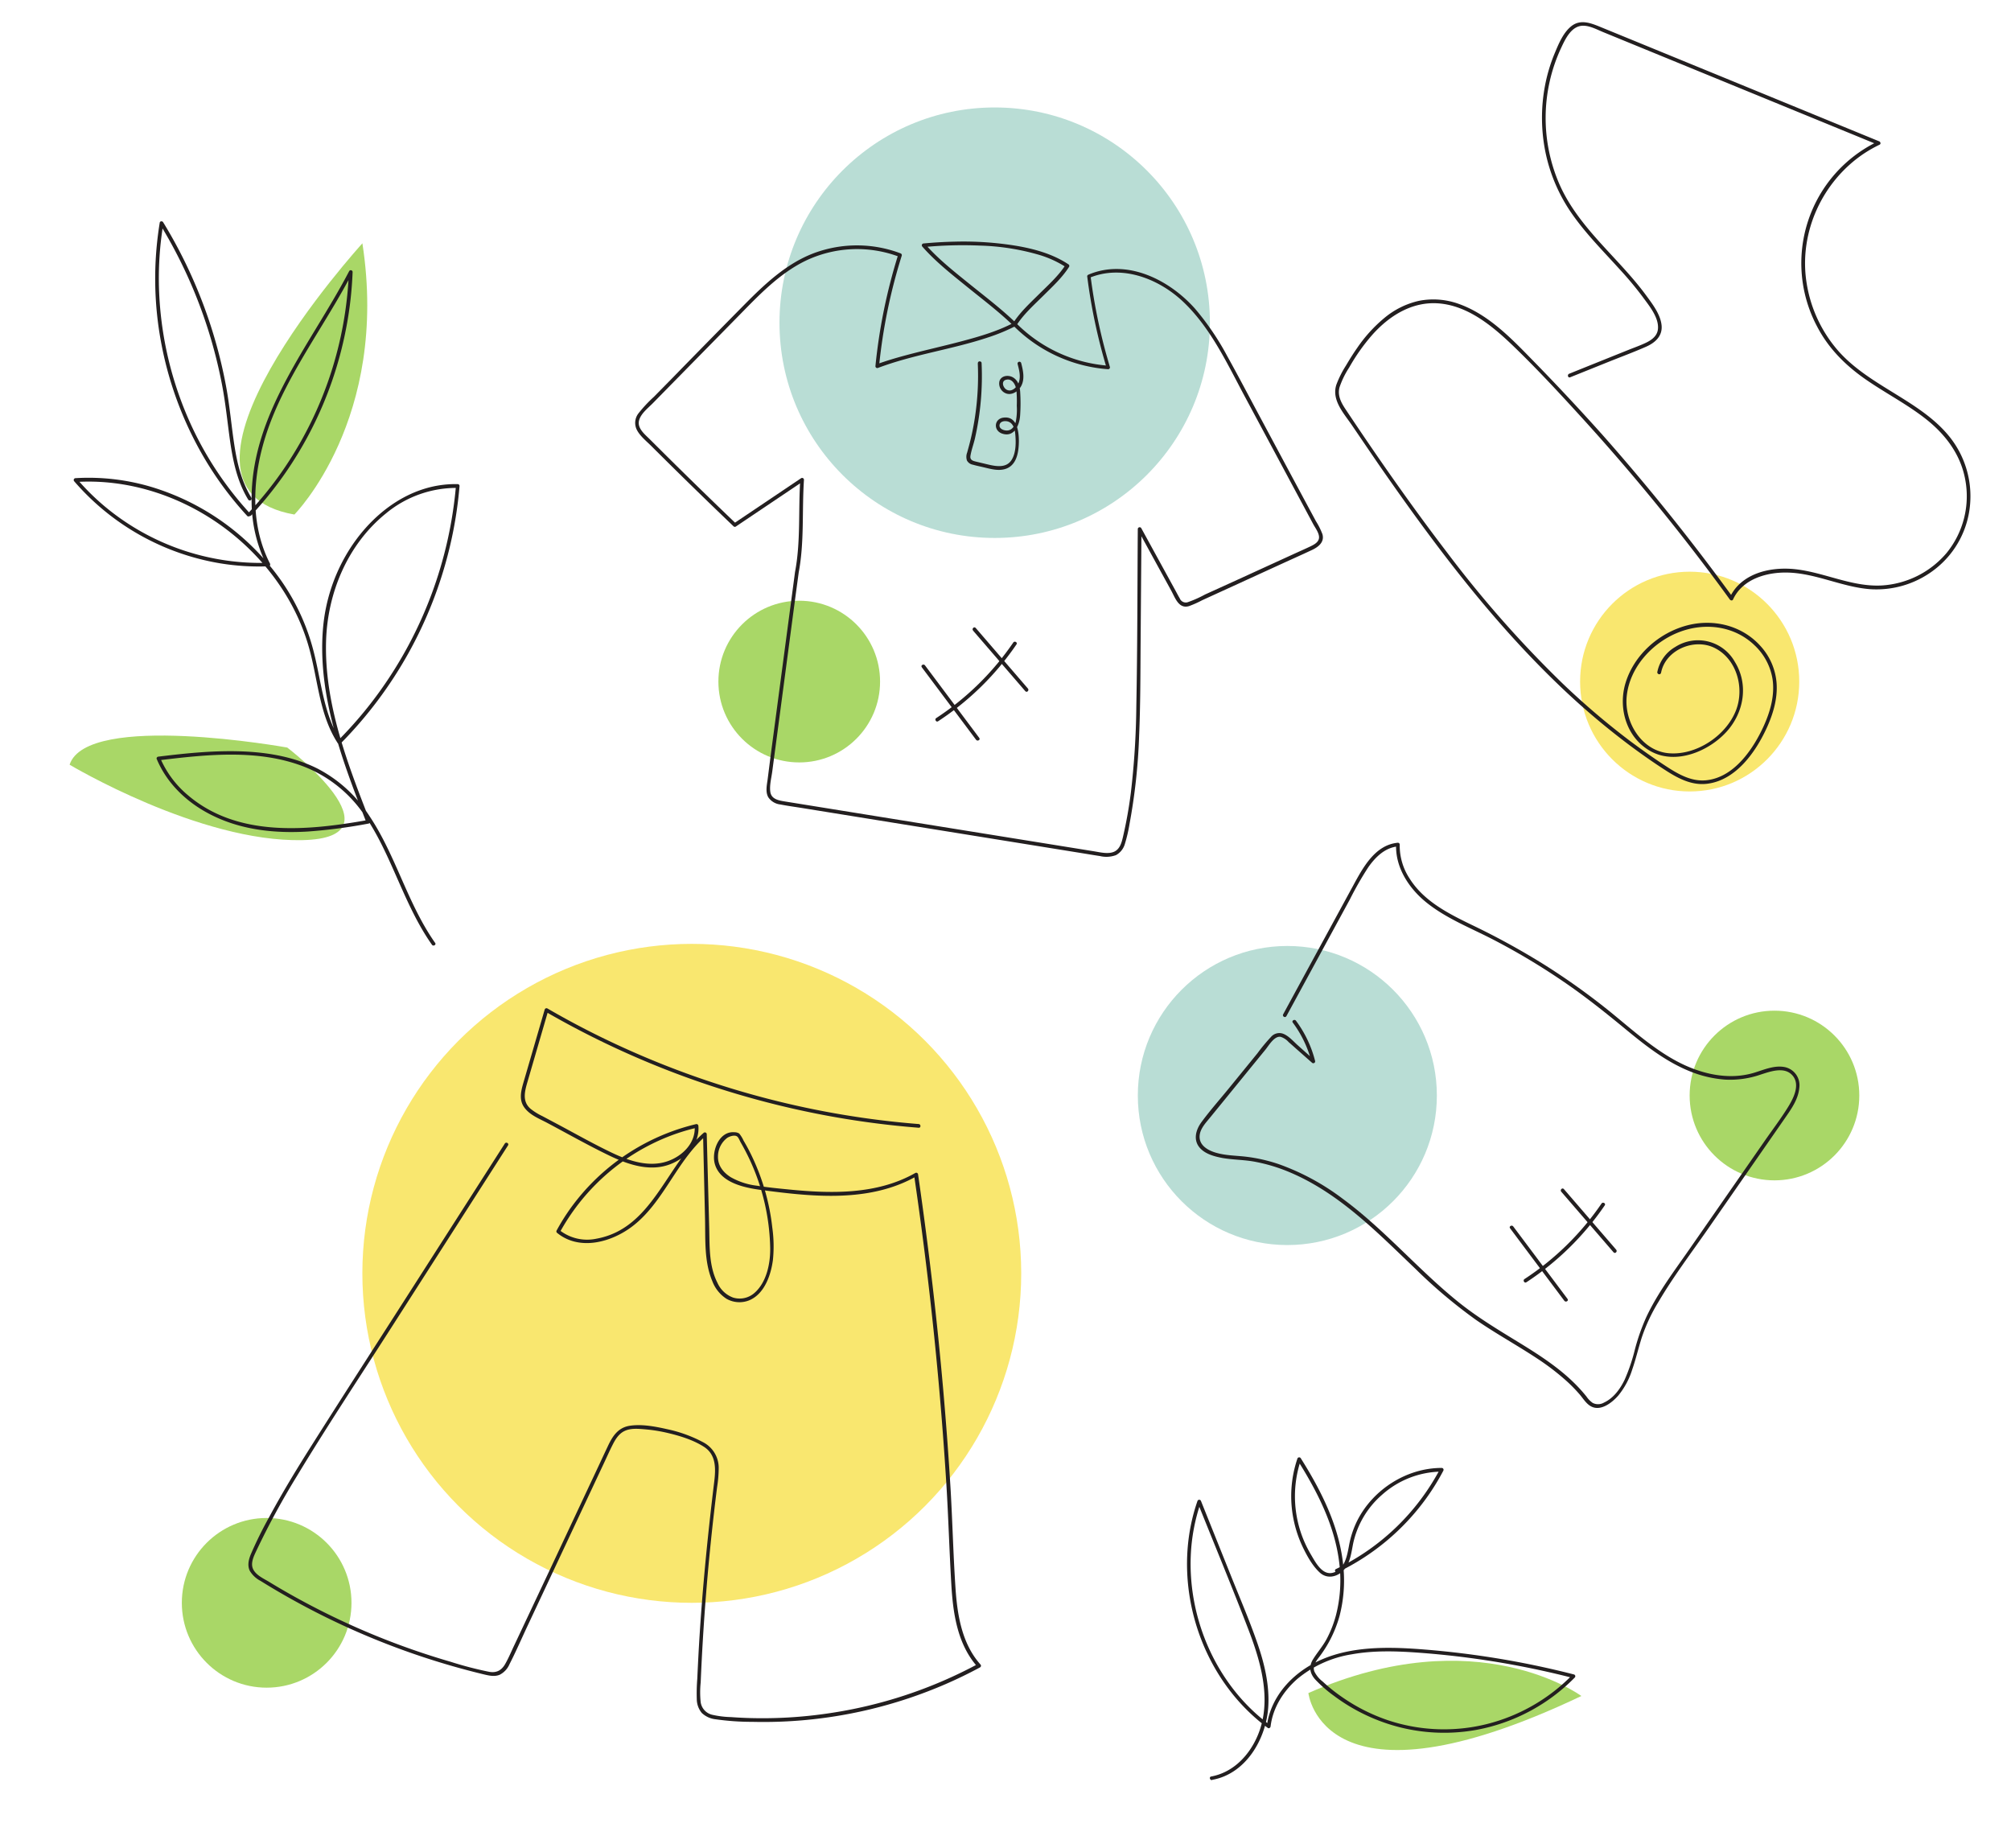 <svg id="Layer_1" data-name="Layer 1" xmlns="http://www.w3.org/2000/svg" viewBox="0 0 680.17 625.02"><defs><style>.cls-1{fill:#a9d767;}.cls-2{fill:#f9e76f;}.cls-3{fill:#b9ddd5;}.cls-4{fill:#231f20;}</style></defs><circle class="cls-1" cx="90.19" cy="542.03" r="28.69"/><path class="cls-1" d="M442.53,572.54s4.64,42.68,92.33,1C534.86,573.56,499.73,547.4,442.53,572.54Z"/><path class="cls-1" d="M99.57,174s32.18-32.37,23-91.72C122.56,82.32,47.23,164.9,99.57,174Z"/><path class="cls-1" d="M97.16,252.8s-67.74-12.23-73.62,5.8c0,0,43.86,26.25,78.72,25.51S97.16,252.8,97.16,252.8Z"/><circle class="cls-2" cx="233.98" cy="430.61" r="111.42"/><ellipse class="cls-2" cx="571.49" cy="230.49" rx="37.06" ry="37.16"/><circle class="cls-1" cx="600.17" cy="370.47" r="28.69"/><circle class="cls-3" cx="435.41" cy="370.47" r="50.57"/><circle class="cls-1" cx="270.32" cy="230.49" r="27.34"/><circle class="cls-3" cx="336.43" cy="109.13" r="72.79"/><path class="cls-4" d="M435.11,343.6l14.27-26.24,7.14-13.13a112.53,112.53,0,0,1,6.3-11c2.4-3.4,5.62-6.59,10-7l-.63-.62c-.26,7.74,4.3,14.73,10.12,19.47,6.78,5.51,15.09,8.7,22.78,12.69a230.21,230.21,0,0,1,23.3,13.9c7.52,5.1,14.59,10.74,21.6,16.52,6.57,5.41,13.38,10.76,21.33,14a39.35,39.35,0,0,0,12.26,2.91,31.59,31.59,0,0,0,11.81-1.67c3.28-1.05,8.09-2.87,10.84.22s.38,7.72-1.38,10.58c-2.45,4-5.33,7.76-8,11.61l-8.52,12.26-16.91,24.32c-5.15,7.41-10.73,14.74-14.58,22.94a69.07,69.07,0,0,0-3.88,11,62.42,62.42,0,0,1-3.44,10.17c-1.5,3.12-3.74,6.26-7,7.78a4,4,0,0,1-3.82.12,8.26,8.26,0,0,1-2.12-2.17,52.07,52.07,0,0,0-4-4.43c-5.56-5.51-12.2-9.77-18.84-13.84-7.09-4.34-14.19-8.6-20.67-13.84-13.55-10.95-24.87-24.42-38.93-34.76a80.55,80.55,0,0,0-21.53-11.67,54.16,54.16,0,0,0-11.59-2.6c-3.34-.36-6.68-.37-9.92-1.35-2.73-.83-5.69-2.58-5.34-5.86.25-2.32,2.08-4.22,3.49-5.95l4.73-5.8,9.3-11.42,4.74-5.8c1.13-1.39,3-4.69,5.13-4.31a6.13,6.13,0,0,1,2.7,1.77c.85.74,1.69,1.49,2.53,2.24l5.43,4.79a.63.63,0,0,0,1-.61,38.81,38.81,0,0,0-6.48-13.64c-.48-.64-1.56,0-1.08.63a38,38,0,0,1,6.36,13.35l1-.61-5.6-5c-1.5-1.32-3-3.13-4.9-3.92a3.72,3.72,0,0,0-4.2,1,59.29,59.29,0,0,0-4.59,5.53l-9.78,12c-3.06,3.75-6.32,7.42-9.18,11.32-1.88,2.55-2.85,5.94-.63,8.59,1.85,2.2,5,3,7.67,3.52,3.59.63,7.25.59,10.84,1.24a57.28,57.28,0,0,1,12.24,3.71c16.6,7.08,29.31,20.2,42.14,32.43a171.43,171.43,0,0,0,20.64,17.41c6.78,4.68,14,8.61,20.88,13.18a82.7,82.7,0,0,1,9.76,7.51,51.92,51.92,0,0,1,4.28,4.37c1.22,1.39,2.27,3.25,3.94,4.15,3.29,1.78,7.12-1.26,9.2-3.63a26.23,26.23,0,0,0,4.76-8.88c1.22-3.52,2.06-7.16,3.19-10.72A59.25,59.25,0,0,1,561,440.15c4.9-8.32,10.78-16.11,16.29-24L594.77,391l8.8-12.67c2.19-3.15,4.64-6.5,5-10.45a6.26,6.26,0,0,0-4.83-7c-3.54-.75-7.19.91-10.51,1.91-8.87,2.66-18.42.25-26.36-4.05s-14.94-10.6-22-16.36a232.42,232.42,0,0,0-22.55-16.15,250.48,250.48,0,0,0-24.48-13.43c-7.91-3.84-16.23-8-21.08-15.71a20.2,20.2,0,0,1-3.34-11.47.62.62,0,0,0-.62-.63c-7.79.71-11.88,8.54-15.21,14.65l-15,27.56L434,343c-.38.71.7,1.34,1.08.63Z"/><path class="cls-4" d="M561.79,227.64c1.39-7.79,11.09-11.92,18-8.59,7.64,3.69,10.32,13.64,7.35,21.2-3.35,8.55-13.36,15.21-22.61,14.48s-15.25-10.54-14.33-19.3c1-9.81,8.69-18.16,17.66-21.64,8.71-3.38,18.69-2.18,25.56,4.42a20.08,20.08,0,0,1,6.08,11.33c.85,5.49-.74,11.09-3,16.05-3.57,7.81-10,17.27-19.32,18.26-5.19.56-9.71-2.14-13.89-4.87s-8-5.46-11.94-8.38a255.76,255.76,0,0,1-22.67-19.3,381.31,381.31,0,0,1-39.17-44.37c-12-15.68-23.35-31.94-34.31-48.38-1.55-2.31-2.91-4.75-2.13-7.61a29.3,29.3,0,0,1,3.24-6.63,66.27,66.27,0,0,1,7.76-11c5.78-6.52,13.54-11.42,22.55-10.71,9.77.77,18,7.52,24.78,14,7.69,7.37,15,15.22,22.17,23.07q22.13,24.15,42,50.27,4.82,6.34,9.5,12.8c.25.34.87.47,1.08,0,3.23-7,11.5-9.33,18.67-9.11,9.53.29,18.33,4.94,27.83,5.62a32.16,32.16,0,0,0,22.56-7.36,31,31,0,0,0,11.11-21.2,32.12,32.12,0,0,0-6.89-22.93c-4.89-6.12-11.64-10.38-18.22-14.45-6.89-4.26-14-8.48-19.42-14.6A45.61,45.61,0,0,1,611,95.43c-2.58-16.84,5.32-34.05,19.43-43.5a45.45,45.45,0,0,1,5.29-3c.54-.26.3-1-.15-1.14L582,25.8,555.34,14.87,541.89,9.36c-3.5-1.43-7.28-3.14-10.58-.38-2.63,2.19-4.12,5.8-5.41,8.88a55.29,55.29,0,0,0-3.37,11.26,58.35,58.35,0,0,0,.26,22.73,56.26,56.26,0,0,0,9.45,21.24c4.59,6.41,10.16,12,15.46,17.86a116.67,116.67,0,0,1,7.89,9.44c2.18,3,5.51,6.93,5.17,10.84-.19,2.29-2,3.67-3.92,4.61s-4.15,1.72-6.22,2.55l-13.34,5.36-6.55,2.64c-.74.29-.42,1.5.33,1.2l13.11-5.27c4.2-1.68,8.46-3.26,12.6-5.08,3.09-1.37,5.6-3.64,5.21-7.29s-3.05-7.1-5.18-10c-9.31-12.72-22.54-22.57-29.16-37.19a56.16,56.16,0,0,1,.25-46.29c1.49-3.18,3.58-7.9,7.75-7.77,2.28.07,4.55,1.32,6.62,2.17l6.61,2.71,26.67,10.93,53.1,21.77L635.25,49l-.15-1.15a45.66,45.66,0,0,0-20.48,62.62c3.82,7.33,9.54,13.06,16.28,17.75s13.94,8.36,20.34,13.37c6.67,5.23,11.82,11.95,13.42,20.43a30.38,30.38,0,0,1-6.25,24.95A31.21,31.21,0,0,1,636.23,198c-9.9.45-19-4.32-28.69-5.47-6.73-.8-14.67.39-19.63,5.4a14.52,14.52,0,0,0-2.85,4.13h1.08q-20.67-28.47-44-54.84Q530.32,134,517.9,121.33c-7-7.18-14.52-14.9-24.18-18.44a25.29,25.29,0,0,0-13.83-1.15,27.77,27.77,0,0,0-11.57,5.71,48.92,48.92,0,0,0-9.28,10.2c-1.37,1.95-2.64,4-3.82,6a34.11,34.11,0,0,0-3.25,6.51c-1.64,5.18,2.58,9.66,5.29,13.64q4.49,6.61,9,13.2c6.09,8.79,12.29,17.5,18.71,26.05,12.75,17,26.4,33.33,41.7,48.07a256.55,256.55,0,0,0,24,20.53c4.24,3.18,8.58,6.24,13.06,9.1,4.2,2.68,8.8,5,13.93,4.26,9.42-1.29,15.95-10.42,19.68-18.39,2.31-4.94,4-10.4,3.52-15.91a20.94,20.94,0,0,0-5.2-12c-6.24-7.14-16-9.59-25.07-7.21-9.49,2.51-17.81,9.86-20.75,19.32-2.69,8.64.28,18.75,8.5,23.25,8.52,4.67,19.65,0,25.7-6.71,5.83-6.48,7.44-15.92,2.74-23.52a14.27,14.27,0,0,0-20.16-5.06,12.62,12.62,0,0,0-6.07,8.45c-.14.79,1.06,1.13,1.2.34Z"/><path class="cls-4" d="M310.72,380.12a297.38,297.38,0,0,1-51-8.55A298.69,298.69,0,0,1,211,354.35q-13.24-6-25.85-13.32a.64.64,0,0,0-.92.37l-6.93,23.8c-.85,2.93-2,6.32-.1,9.12s5.28,4,8,5.47c7,3.72,14,7.69,21.13,11.11,5.89,2.81,12.83,5.19,19.34,3.16,5.75-1.8,11.08-6.89,10.54-13.31a.64.64,0,0,0-.79-.6A73.29,73.29,0,0,0,195.74,405a70.33,70.33,0,0,0-7.47,11.11.63.63,0,0,0,.09.76c6.44,5.33,15.26,3.93,22.08.1,8.15-4.55,12.92-12.55,17.91-20.11,3.07-4.65,6.3-9.2,10.51-12.88l-1.07-.44.67,28.53c.16,7-.34,14.54,2.45,21.14a12.15,12.15,0,0,0,4.81,6,8.85,8.85,0,0,0,7.56.57c5.28-2.11,7.48-8.6,8.15-13.76a45.62,45.62,0,0,0-.22-10.89,74,74,0,0,0-2.41-12.26,75,75,0,0,0-4.31-11.49q-1.35-2.89-3-5.66a10.59,10.59,0,0,0-1.47-2.39,3,3,0,0,0-1.6-.44c-5.23-.46-7.83,6.47-6.66,10.68,1.78,6.42,10.07,8.1,15.68,8.84,15.49,2.06,32.58,3.95,47.42-2.15a45,45,0,0,0,5.22-2.55l-.92-.37q5.13,34.83,8.29,69.93,1.56,17.33,2.64,34.7c.68,11.14,1,22.29,1.65,33.44.56,10,2,20.56,8.9,28.3l.12-1a153.57,153.57,0,0,1-50.44,16.68A152,152,0,0,1,253.82,581q-3.31-.09-6.63-.33a32.34,32.34,0,0,1-6.2-.76,5.12,5.12,0,0,1-4-4.26,31.93,31.93,0,0,1,0-6.7q1.23-29.43,4.66-58.71c.28-2.45.58-4.89.89-7.34a42.88,42.88,0,0,0,.54-6.2,9.76,9.76,0,0,0-5.1-8.89,46,46,0,0,0-12.28-4.49c-4-.91-8.56-1.78-12.63-1.18s-5.93,3.6-7.52,7c-2.11,4.47-4.2,9-6.31,13.44l-12.67,27L174,556.25c-1,2.08-1.87,4.21-3,6.23-1.22,2.27-2.91,3.34-5.54,2.88a122.35,122.35,0,0,1-13-3.38,254.64,254.64,0,0,1-50.12-20.54q-5.85-3.15-11.51-6.61c-1.7-1-3.94-2.05-5-3.79-1.4-2.21.09-4.91,1.06-7a265.82,265.82,0,0,1,13.47-24.77c10.06-16.63,20.81-32.86,31.3-49.23L164,399.56l7.82-12.21c.44-.68-.64-1.31-1.08-.63l-32.89,51.36c-10.79,16.86-21.67,33.67-32.37,50.6-5.07,8-10,16.11-14.5,24.47a139.07,139.07,0,0,0-6.16,12.49c-.72,1.76-1.21,3.77-.33,5.57a9.08,9.08,0,0,0,3.63,3.4,256.8,256.8,0,0,0,75.12,31.52c1.86.45,3.93,1,5.78.22a7.12,7.12,0,0,0,3.3-3.56c2.2-4.28,4.12-8.74,6.17-13.1l25.77-54.88c1-2.11,1.93-4.25,3-6.33.92-1.82,2.07-3.66,4-4.57,2.11-1,4.68-.74,6.94-.55a51.84,51.84,0,0,1,7,1.08c4.37,1,9.1,2.39,12.9,4.83,4.09,2.63,4,7.21,3.5,11.54-2.41,19.78-4.35,39.58-5.4,59.49q-.19,3.69-.36,7.38a62,62,0,0,0-.17,7,7.38,7.38,0,0,0,1.7,4.6,8,8,0,0,0,4.58,2.12,88.06,88.06,0,0,0,12.58.88q6.75.16,13.49-.27a155.24,155.24,0,0,0,51.71-12.45q6-2.6,11.74-5.7a.63.63,0,0,0,.13-1c-6.28-7.06-7.82-16.73-8.43-25.84-.73-10.91-1-21.87-1.62-32.79q-2.07-34.5-6.05-68.84-2.23-19.22-5-38.34a.63.63,0,0,0-.92-.38c-13,7.39-28.46,7-42.87,5.57-3.57-.35-7.16-.7-10.7-1.27a23.46,23.46,0,0,1-8.87-2.89c-2.5-1.57-4.38-3.92-4.3-7a7.89,7.89,0,0,1,3.15-6.3c.78-.5,2.41-1.07,3.29-.48.52.35.95,1.53,1.26,2.06.52.89,1,1.79,1.49,2.7a74,74,0,0,1,8.47,33.11c.06,5.16-1.25,11.53-5.33,15.07a7.56,7.56,0,0,1-7.25,1.55,9.32,9.32,0,0,1-5.27-5c-2.86-5.6-2.63-12.18-2.77-18.28L239.2,390l-.16-6.45a.63.63,0,0,0-1.06-.44c-12.79,11.18-17.45,32.38-36.25,35.78A15.11,15.11,0,0,1,189.25,416l.09.76A72.25,72.25,0,0,1,223,385.65a69.71,69.71,0,0,1,12.74-4.3l-.79-.6c.47,5.67-4.07,10.18-9.12,11.93-6.31,2.2-13.13-.11-18.88-2.86-6.42-3.06-12.64-6.61-18.92-9.94l-4.63-2.46a20.11,20.11,0,0,1-4-2.5c-2.94-2.58-1.85-6.13-.9-9.39l6.93-23.79-.92.37a299.52,299.52,0,0,0,46.93,21.95,300.45,300.45,0,0,0,50.28,13.59q14.4,2.57,29,3.72c.8.06.79-1.19,0-1.25Z"/><path class="cls-4" d="M268.87,193.64l-8.24,62.07-1,7.88c-.26,1.92-.79,4.18.21,6a5.65,5.65,0,0,0,4.11,2.46c2.41.48,4.87.8,7.29,1.19l31,5,62,10c2.59.41,5.17.86,7.77,1.25a9.41,9.41,0,0,0,5.46-.32,6.28,6.28,0,0,0,3-3.81,50,50,0,0,0,1.55-6.64,200,200,0,0,0,3.26-30c.44-10.2.43-20.42.5-30.62l.24-31.43.05-7.73-1.16.32,11.24,20.5c1.32,2.42,2.53,6.24,6,5.21a35.61,35.61,0,0,0,4.48-2l5.4-2.47,21.15-9.68c3.45-1.58,6.91-3.12,10.35-4.73,2.21-1,4.56-2.68,3.74-5.47a24.13,24.13,0,0,0-2.19-4.37L442.25,171l-5.43-10.11-11.08-20.68c-3.51-6.54-6.95-13.12-10.56-19.61a90.34,90.34,0,0,0-11-16.22c-8.72-9.8-23-17-36-11.52-.23.1-.5.31-.46.6a190.84,190.84,0,0,0,6.58,31l.6-.79a49.1,49.1,0,0,1-31.2-14.4l.1.75c2.41-3.77,5.91-6.89,9.05-10s6.4-6.11,8.74-9.78a.63.63,0,0,0-.22-.85c-5.24-3.49-11.52-5.23-17.67-6.27A110.43,110.43,0,0,0,323,81.72c-3.54.07-7.08.28-10.61.61a.63.63,0,0,0-.44,1.06c4.47,5.1,9.9,9.36,15.15,13.61s10.75,8.41,15.65,13.14l.13-1c-5.5,2.89-11.55,4.65-17.53,6.24-6.36,1.69-12.78,3.1-19.14,4.81-3.27.88-6.52,1.84-9.68,3l.79.61A186.42,186.42,0,0,1,305,86.44a.64.64,0,0,0-.43-.77,41.72,41.72,0,0,0-29.29-.06C266,89.12,258.66,96.07,251.8,103q-12.3,12.45-24.54,25l-6.11,6.21a46.36,46.36,0,0,0-5.2,5.57,5.24,5.24,0,0,0-.55,5.59c1.1,2.13,3.23,3.8,4.9,5.47q13.75,13.71,27.8,27.14a.62.62,0,0,0,.75.1l22.76-15.3-.94-.54c-.69,10.41.19,20.93-1.78,31.23-.15.79,1.06,1.13,1.21.34,2-10.42,1.12-21,1.82-31.57a.63.63,0,0,0-.94-.54L248.22,177l.76.1q-11.83-11.32-23.46-22.84l-5.72-5.69c-1.61-1.61-4.28-3.68-3.68-6.28.56-2.39,3.06-4.28,4.7-5.95l5.75-5.86,23.21-23.62c6.79-6.92,13.64-14.2,22.45-18.56a40.39,40.39,0,0,1,32-1.43l-.43-.76a187.58,187.58,0,0,0-7.71,37.74.63.63,0,0,0,.79.6c12.16-4.61,25.22-6.28,37.53-10.42a62.62,62.62,0,0,0,9.12-3.79.63.63,0,0,0,.12-1c-4.9-4.73-10.36-8.87-15.65-13.14s-10.68-8.51-15.15-13.61l-.44,1.07a137.51,137.51,0,0,1,19-.51,79.37,79.37,0,0,1,20,3.12,35.39,35.39,0,0,1,9.22,4.24l-.22-.86c-2.41,3.77-5.92,6.89-9.06,10s-6.4,6.11-8.74,9.78a.63.63,0,0,0,.1.76,50.38,50.38,0,0,0,32.08,14.77.62.62,0,0,0,.6-.79,190.25,190.25,0,0,1-6.53-30.69l-.46.61c11.1-4.67,23.64.29,31.9,8.17,9.26,8.83,14.8,20.89,20.76,32l20.52,38.26,2.59,4.84c.74,1.38,2.44,3.52,1.84,5.17-.43,1.2-1.81,1.87-2.87,2.38-1.73.83-3.5,1.6-5.25,2.4l-19.35,8.85-11,5a38,38,0,0,1-5.77,2.57,2.18,2.18,0,0,1-2.74-1.27c-.49-.81-.92-1.66-1.38-2.5L386,178.6a.63.63,0,0,0-1.17.31c-.15,20.05-.11,40.1-.5,60.14a271.16,271.16,0,0,1-1.85,29.05,146.77,146.77,0,0,1-2.62,14.72c-.45,1.94-1,4.27-3,5.19s-4.76.21-6.93-.14l-59.54-9.59-30-4.84-14.76-2.38c-2.15-.35-4.77-.73-5.1-3.34-.29-2.2.38-4.66.67-6.84L269.14,201l1-7.39c.11-.79-1.14-.79-1.25,0Z"/><path class="cls-4" d="M330.71,122.81a94.08,94.08,0,0,1-.88,17.75q-.61,4.22-1.62,8.36c-.33,1.38-.72,2.74-1.09,4.11a4,4,0,0,0-.07,2.71,2.85,2.85,0,0,0,2,1.41c1.26.36,2.57.61,3.84.92,2.22.53,4.63,1.2,6.9.59,4.14-1.12,4.78-5.8,4.82-9.44,0-3.33-.61-8.55-5.15-8-3.25.37-3.55,4.35-.53,5.4,4.12,1.43,5.94-2.93,6.11-6.25a60.4,60.4,0,0,0,0-8c-.16-2-.81-4-2.74-4.91-1.52-.69-3.65-.38-4.25,1.4a3.57,3.57,0,0,0,2.18,4.17c1.94.74,4-.59,5-2.2,1.51-2.47.82-5.48.15-8.1a.63.63,0,0,0-1.21.33c.49,1.91,1.08,4,.5,6-.48,1.61-2.3,3.7-4.17,2.74-1.28-.66-2-3-.15-3.39,2.08-.49,3.2,1.84,3.42,3.48a40.75,40.75,0,0,1,.13,5.3,21.17,21.17,0,0,1-.33,5.39c-.38,1.43-1.23,2.9-2.85,3-1.08.08-2.9-.52-2.64-1.92.22-1.21,1.77-1.41,2.75-1.14,1.79.47,2.37,2.44,2.54,4.09.28,2.75.33,6.4-1.17,8.84-2,3.32-6.25,2.05-9.33,1.32l-2.64-.63c-1.12-.27-2.23-.52-2-2,.32-1.94,1.05-3.87,1.5-5.79A95.61,95.61,0,0,0,332,122.81c0-.8-1.29-.81-1.25,0Z"/><path class="cls-4" d="M147.18,318.87c-9.37-13.3-13.24-29.53-22.28-43a46.17,46.17,0,0,0-17.59-16c-7.47-3.72-15.81-5.28-24.09-5.71-9.9-.51-19.8.51-29.62,1.71-.35,0-.77.37-.6.79C56.66,265.41,63.9,272,72.33,276c9.87,4.75,20.93,5.85,31.75,5.2a179.13,179.13,0,0,0,20.63-2.7.64.64,0,0,0,.44-.77c-7.57-19.37-15.43-39.6-14.87-60.74.43-16.47,7.29-32.9,20.3-43.4A37.4,37.4,0,0,1,154.84,165l-.63-.63a139.86,139.86,0,0,1-26,69.75,136.74,136.74,0,0,1-13.93,16.37l1,.13c-5.73-8.82-6.52-19.55-9-29.52A73.61,73.61,0,0,0,95.55,197a83,83,0,0,0-40.9-31.21,74.21,74.21,0,0,0-29.1-4.09.63.63,0,0,0-.44,1.07,83.29,83.29,0,0,0,49.41,27.74,81.12,81.12,0,0,0,16.25,1,.63.63,0,0,0,.54-.94c-6.28-12.22-6-26.52-2.51-39.52,3.67-13.72,11-26,18.32-38.06,4.16-6.83,8.35-13.64,12.06-20.73L118,92a126.68,126.68,0,0,1-21.49,65.8,122.63,122.63,0,0,1-12.47,15.63c-.55.59.33,1.47.88.89a128,128,0,0,0,32-62.53A125.24,125.24,0,0,0,119.26,92a.62.62,0,0,0-1.16-.31c-13,24.93-33.46,48.37-33,78.07a48.48,48.48,0,0,0,5.15,21.5l.54-.94a82.16,82.16,0,0,1-53.29-17.39,79.38,79.38,0,0,1-11.49-11l-.44,1.07c17.46-1.11,34.84,4.47,49,14.54s25.33,24.8,30,41.69c3,10.75,3.41,22.47,9.65,32.07a.63.63,0,0,0,1,.12A141,141,0,0,0,152,185.48a138.8,138.8,0,0,0,3.43-21.14.62.62,0,0,0-.62-.62c-16.34-.38-30.15,10.66-37.95,24.31a59.31,59.31,0,0,0-7.51,23.4c-1.07,10.62.23,21.33,2.73,31.66,2.9,12,7.35,23.54,11.83,35l.44-.77c-20.45,3.62-44.27,6-61.16-8.72a33.61,33.61,0,0,1-9-12.26l-.61.79c16.49-2,34.52-4,50.3,2.56A44,44,0,0,1,122.81,275c4.53,6.35,7.76,13.5,10.9,20.59,3.64,8.21,7.19,16.53,12.39,23.9.46.65,1.54,0,1.08-.63Z"/><path class="cls-4" d="M84.52,173.6a115.56,115.56,0,0,1-22-34.79,119.48,119.48,0,0,1-8.7-40,113,113,0,0,1,1.42-23.17l-1.15.15a162.26,162.26,0,0,1,16.33,35.82,163.11,163.11,0,0,1,4.77,19c1.17,6.23,1.77,12.52,2.66,18.78,1,6.83,2.48,13.67,6.13,19.61a.63.63,0,0,0,1.08-.63c-3.33-5.41-4.83-11.6-5.79-17.82s-1.51-12.67-2.64-19a163.25,163.25,0,0,0-11.26-36.9,162.2,162.2,0,0,0-10.2-19.51c-.25-.42-1.05-.41-1.14.15a117.24,117.24,0,0,0,.63,41.39,120.42,120.42,0,0,0,14.85,38.92,115.63,115.63,0,0,0,14.08,18.85c.55.6,1.43-.29.89-.88Z"/><path class="cls-4" d="M410,601.89c11.36-2,18.24-13.78,18.95-24.6.49-7.52-1.35-15-3.81-22-2.61-7.49-5.76-14.81-8.71-22.18l-10.22-25.5a.63.63,0,0,0-1.2,0c-7.37,21.19-2.88,45.71,10.53,63.53a64.6,64.6,0,0,0,13.27,13.2c.43.31.89-.13.94-.54.76-6.32,4.31-11.87,9-16a38.12,38.12,0,0,1,18.47-8.36c7.62-1.38,15.44-1.08,23.12-.51q12.38.93,24.64,2.89,13.65,2.19,27.06,5.63l-.28-1a61.33,61.33,0,0,1-29,16.61,59.93,59.93,0,0,1-33.54-1.4A61.84,61.84,0,0,1,454.07,574a57.85,57.85,0,0,1-6.72-5.36,9.67,9.67,0,0,1-2.79-3.38c-.62-1.68.31-3.16,1.29-4.47a41.09,41.09,0,0,0,7.22-14.32,47.83,47.83,0,0,0,1.33-16.21c-1.13-13.47-7.35-25.87-14.45-37.13a.63.63,0,0,0-1.14.15,39.5,39.5,0,0,0-1.32,20.43,40.18,40.18,0,0,0,3.29,9.79c1.42,2.9,3.25,6.18,5.68,8.37,2.26,2,5.27,1.54,7.46-.35,2.77-2.41,3.08-6.32,3.78-9.69a30.26,30.26,0,0,1,9.73-16.33,30.65,30.65,0,0,1,20.2-7.84l-.54-.94a78,78,0,0,1-35.24,33.89c-.73.35-.09,1.43.63,1.08a79.27,79.27,0,0,0,29.77-24.81,78,78,0,0,0,5.92-9.53.63.63,0,0,0-.54-.94c-11.85,0-23.19,7.24-28.54,17.76a31.56,31.56,0,0,0-2.84,8.61c-.64,3.4-1.38,7.75-5.18,9s-6.16-3.52-7.72-6.14a38.64,38.64,0,0,1-3.34-32l-1.14.15c6.69,10.62,12.66,22.25,14.12,34.89a47.48,47.48,0,0,1-1.12,17.49,38.12,38.12,0,0,1-3.11,8c-1.33,2.51-3.19,4.58-4.68,7s-1.08,4.73.78,6.8a44.62,44.62,0,0,0,6.26,5.47,62.73,62.73,0,0,0,14.7,8.21A61.38,61.38,0,0,0,499.33,585a62.64,62.64,0,0,0,33.33-17.74.63.63,0,0,0-.28-1,300.75,300.75,0,0,0-50.58-8.44c-14.63-1.17-30.88-1.4-42.94,8.29-5.5,4.43-9.54,10.61-10.39,17.7l.94-.54c-17.7-13.08-27.58-35.39-26.66-57.23a63.44,63.44,0,0,1,3.43-18.09H405c5.77,14.42,11.74,28.77,17.3,43.26,4.69,12.23,8.54,26.36,1.68,38.55-3.07,5.47-8,9.84-14.33,11-.79.14-.45,1.34.34,1.2Z"/><path class="cls-4" d="M311.77,225.65l18.37,24.53c.48.63,1.56,0,1.08-.63L312.85,225c-.47-.63-1.56,0-1.08.63Z"/><path class="cls-4" d="M329.09,213.23l17.7,20.51c.53.61,1.41-.28.88-.89L330,212.35c-.53-.61-1.41.27-.89.88Z"/><path class="cls-4" d="M317.29,243.91a95.07,95.07,0,0,0,26.51-26c.45-.66-.63-1.29-1.08-.63a93.64,93.64,0,0,1-26.06,25.55c-.67.43,0,1.52.63,1.07Z"/><path class="cls-4" d="M510.74,415.37l18.36,24.52c.48.64,1.56,0,1.08-.63l-18.37-24.52c-.47-.64-1.56,0-1.07.63Z"/><path class="cls-4" d="M528.05,403l17.7,20.5c.53.61,1.41-.28.89-.88l-17.7-20.51c-.53-.61-1.41.28-.89.89Z"/><path class="cls-4" d="M516.25,433.63a95.21,95.21,0,0,0,26.51-26c.46-.67-.63-1.29-1.08-.63a93.47,93.47,0,0,1-26.06,25.54c-.67.44,0,1.52.63,1.08Z"/></svg>